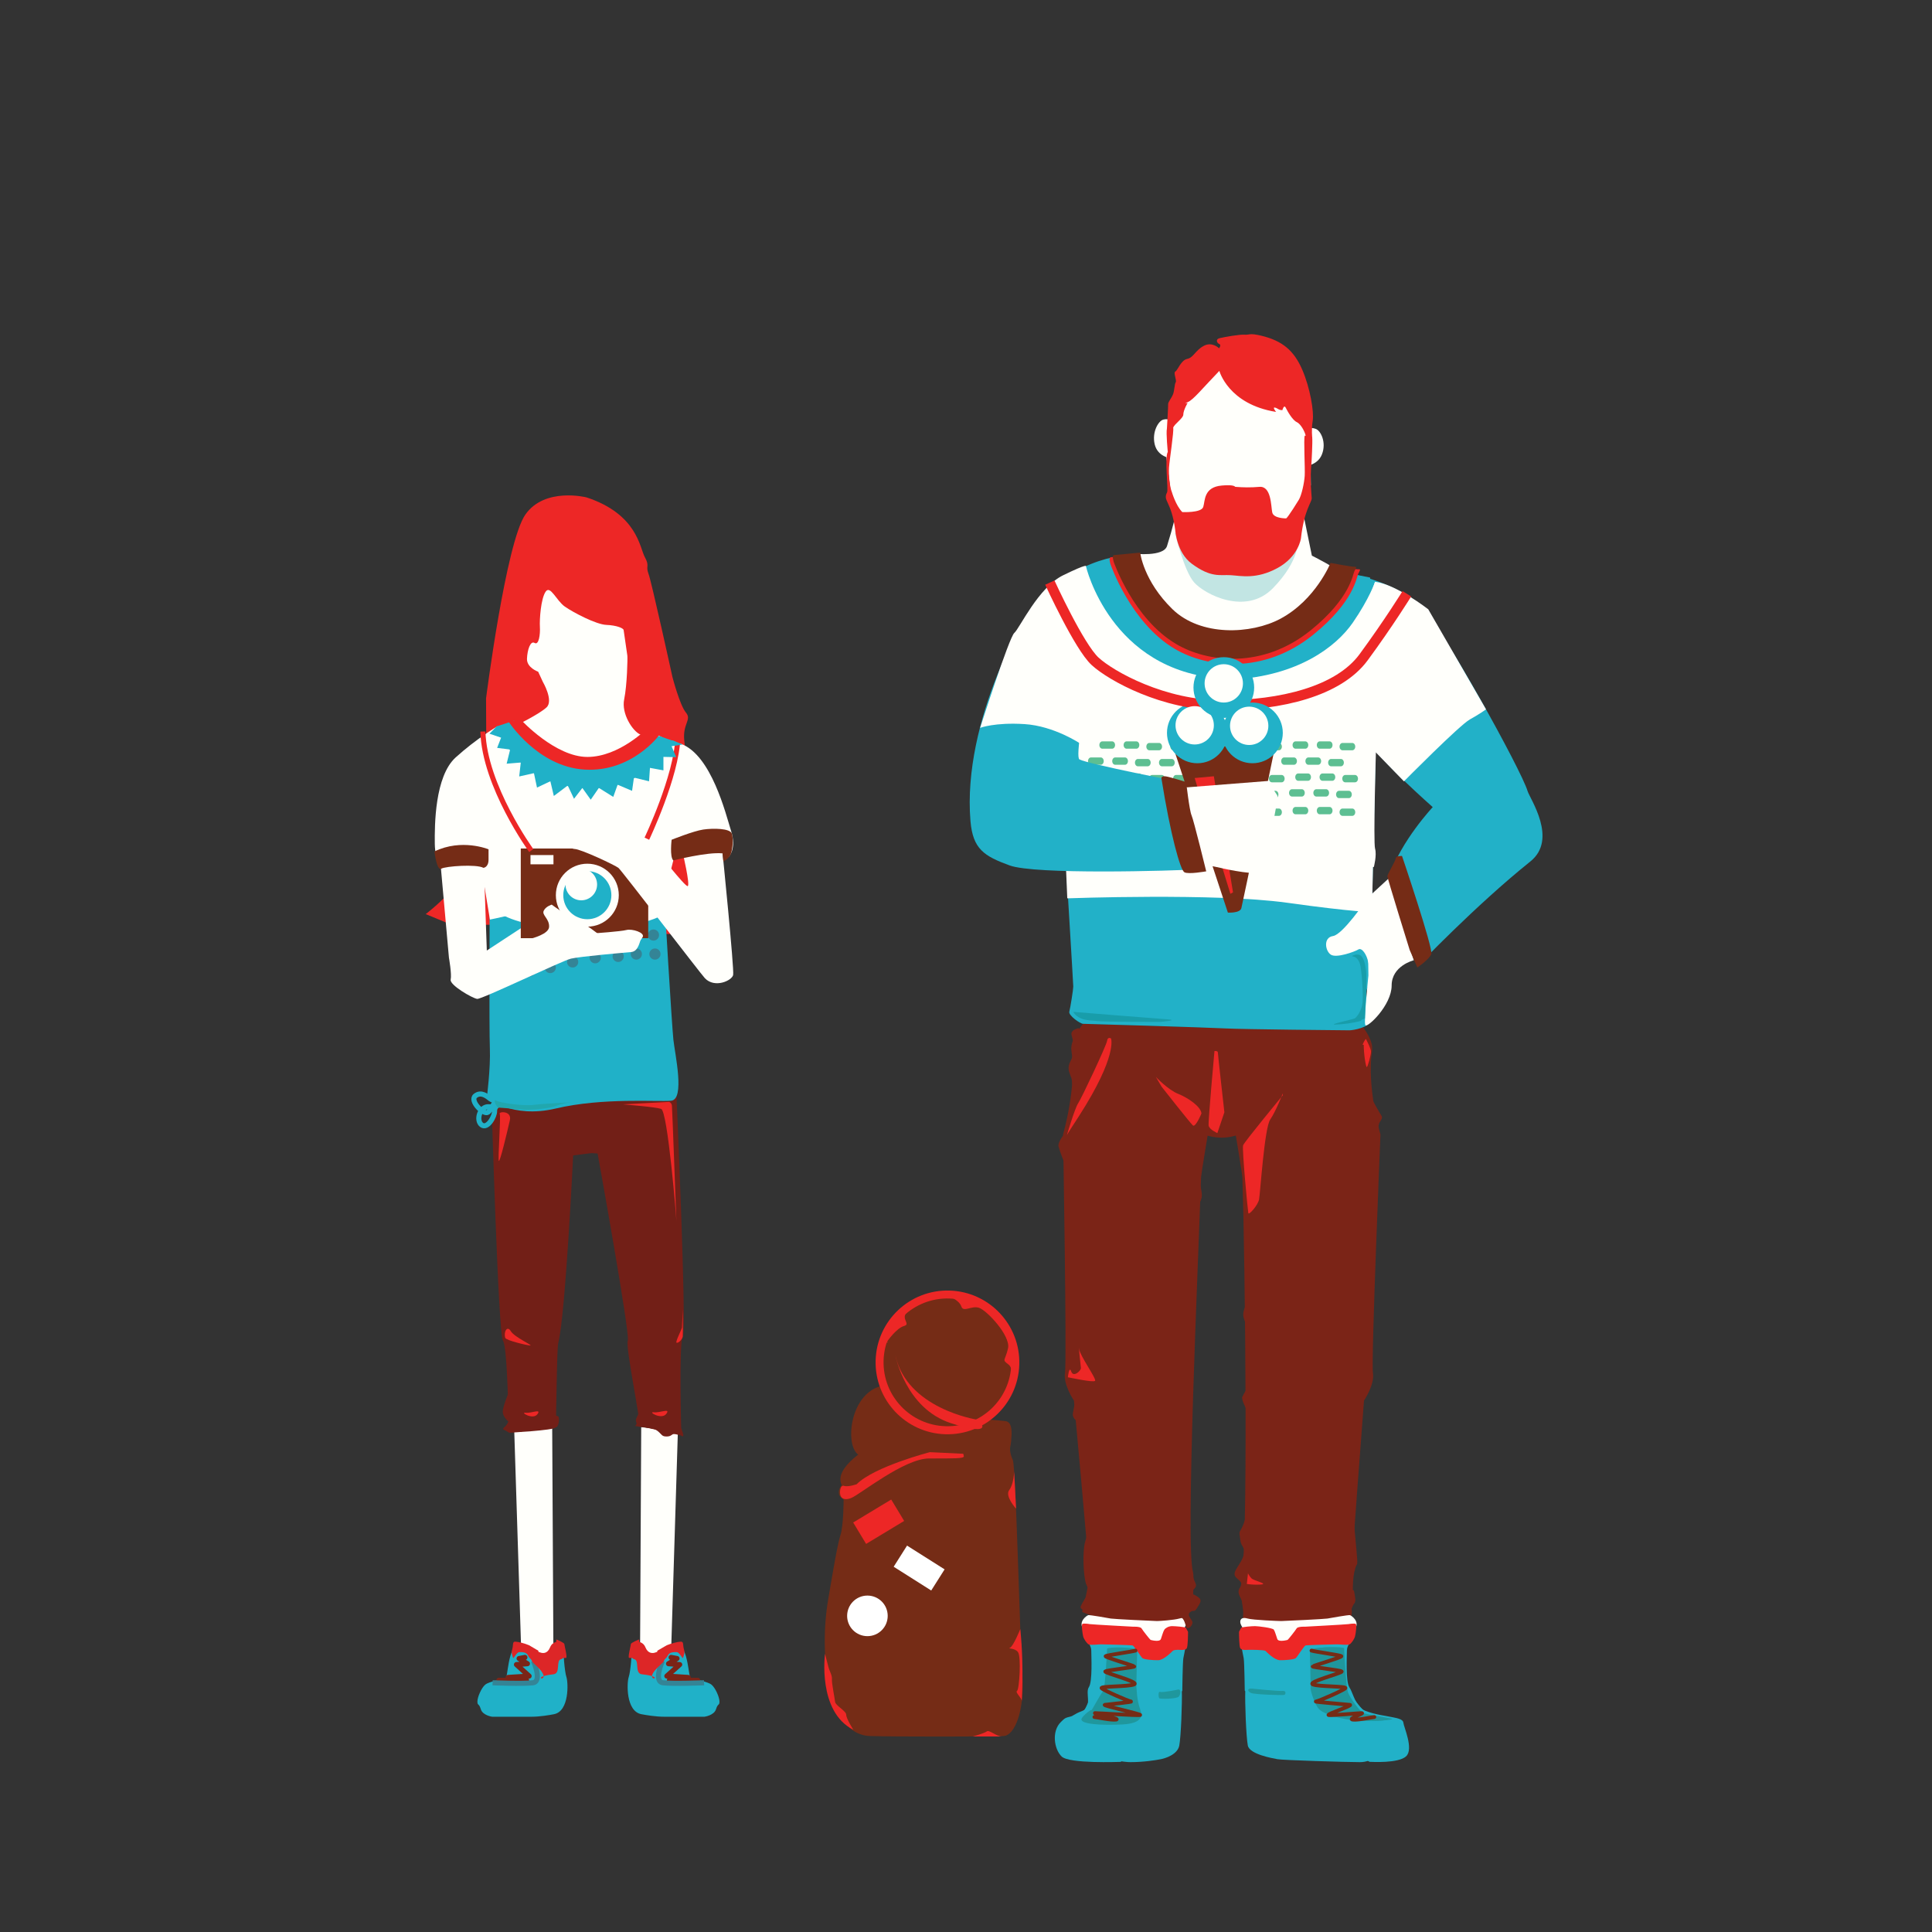<?xml version="1.0" encoding="utf-8"?>
<!-- Generator: Adobe Illustrator 19.2.0, SVG Export Plug-In . SVG Version: 6.00 Build 0)  -->
<svg version="1.1" id="Layer_1" xmlns="http://www.w3.org/2000/svg" xmlns:xlink="http://www.w3.org/1999/xlink" x="0px" y="0px"
	 width="380px" height="380px" viewBox="0 0 380 380" style="enable-background:new 0 0 380 380;" xml:space="preserve">
<rect x="0" y="0" width="380" height="380" fill="#333333" stroke="none"/>
<style type="text/css">
	.st0{fill:#23B2C9;}
	.st1{fill:none;stroke:#7B331A;stroke-width:3;stroke-miterlimit:10;}
	.st2{fill:#721F17;}
	.st3{fill:#FFFFFF;}
	.st4{fill:none;stroke:#EE2C24;stroke-width:0.75;stroke-miterlimit:10;stroke-dasharray:1.992,1.992;}
	.st5{fill:#ED2826;}
	.st6{fill:#FEFEFB;}
	.st7{fill:#C3E5E3;}
	.st8{fill:#D12227;}
	.st9{opacity:0.5;fill:#7B2417;enable-background:new    ;}
	.st10{fill:#F9F9FA;}
	.st11{fill:#E9E9E9;}
	.st12{fill:#DEDDDD;}
	.st13{fill:#752C16;}
	.st14{fill:#7ACED7;}
	.st15{fill:#348597;}
	.st16{fill:#20989E;}
	.st17{fill:#5EC093;}
	.st18{fill:none;stroke:#DE3B27;stroke-width:2;stroke-miterlimit:10;}
	.st19{fill:#7B2417;}
	.st20{fill:#ED2426;}
	.st21{fill:none;stroke:#ED1C24;stroke-miterlimit:10;}
	.st22{fill:none;stroke:#ED1C24;stroke-miterlimit:10;stroke-dasharray:1.945,1.945;}
	.st23{fill:none;stroke:#ED1C24;stroke-miterlimit:10;stroke-dasharray:1.166,1.166;}
	.st24{fill:#198E8E;}
	.st25{fill:none;stroke:#20989E;stroke-miterlimit:10;}
	.st26{fill:none;stroke:#7B2417;stroke-miterlimit:10;}
	.st27{fill:none;}
	.st28{fill:none;stroke:#7B2417;stroke-linejoin:round;stroke-miterlimit:10;}
	.st29{opacity:0.4;fill:#F7F7F7;enable-background:new    ;}
	.st30{fill:#FFFFFB;}
	.st31{fill:#E2E2E1;}
	.st32{fill:#20B1C8;}
	.st33{fill:#ED2726;}
	.st34{fill:#C2E5E3;}
	.st35{fill:#5DBF92;}
	.st36{fill:#DE3B27;}
	.st37{fill:#348496;}
	.st38{fill:none;stroke:#ED2726;stroke-miterlimit:10;}
	.st39{fill:none;stroke:#ED2726;stroke-miterlimit:10;stroke-dasharray:2.028,2.028;}
	.st40{fill:#DD2627;}
	.st41{fill:#7ABC89;}
	.st42{fill:#8AC987;}
	.st43{fill:none;stroke:#752C16;stroke-miterlimit:10;}
	.st44{opacity:0.5;fill:#348496;}
	.st45{fill:none;stroke:#7B2417;stroke-linecap:round;stroke-linejoin:round;stroke-miterlimit:10;}
	.st46{fill:none;stroke:#348496;stroke-linejoin:round;stroke-miterlimit:10;}
	.st47{fill:none;stroke:#20B1C8;stroke-miterlimit:10;}
	.st48{fill:#21A7AE;}
	.st49{fill:#22B1C8;}
	.st50{fill:none;stroke:#ED2726;stroke-width:2;stroke-miterlimit:10;}
	.st51{fill:#189DAA;}
	.st52{fill:#1F979D;}
	.st53{fill:none;stroke:#752C16;stroke-width:0.75;stroke-linecap:round;stroke-linejoin:round;stroke-miterlimit:10;}
</style>
<path class="st33" d="M136.95,180.8c0,0-8.28,1.73-9.72,1.18c-1.44-0.55-38.2,0-38.2,0l-5.3-2.19c0,0,9.36-6.95,10.26-14.26
	c0.9-7.31,29.24-9.94,29.24-9.94"/>
<path class="st2" d="M99.99,274.04c0,0-1.1,2.61-1.1,3.63c0,1.03,1.1,1.92,1.1,1.92s-0.21,0.55-0.55,0.89s-0.79,0.62-0.15,0.82
	c0.63,0.21,0.29,0.52,1.73,0.43c1.44-0.09,7.56-0.99,8.24-0.98c0.68,0.01,0.84-1.94,0.54-2.16c-0.3-0.23-2.06-0.23-1.3-1.8
	c0.75-1.58,0.48-2.47-0.07-2.74s-1.78-0.75-1.78-0.75"/>
<path class="st33" d="M115.36,97.83c0,0-8.19-2.08-12.02,3.37c-3.83,5.45-7.74,36.17-7.74,36.17s0.02,37.05,1.55,40.89
	c0.99,2.48,12.01,4.96,12.38,4.89c0.36-0.08,28.99,0.77,28.99,0.77s-3.56-34.86-3.93-38.23c-0.37-3.36,1.53-4.09,0.32-5.54
	c-1.21-1.45-2.65-6.99-2.65-6.99s-4.11-18.75-4.71-20.31c-0.6-1.56,0.29-1.44-0.73-3.29C125.81,107.69,125.35,101.13,115.36,97.83z"
	/>
<polyline class="st30" points="101.15,281.56 102.58,326.77 108.86,327.19 108.61,280.7 "/>
<polyline class="st30" points="133.33,281.56 131.94,326.77 125.88,327.19 126.12,280.7 "/>
<path class="st2" d="M96.65,215.69c0,0,3.35,1.22,7.55,1.06c4.2-0.17,11.35-0.3,11.35-0.3l1.4,10.26l-4.22,0.55
	c0,0-1.51,31.35-2.92,36.86c-0.34,1.33-0.36,16.07-0.55,16.64c-0.19,0.57-9.2,1.04-9.2,1.04s-0.19-16.92-1.13-18.08
	C97.99,262.55,96.65,215.69,96.65,215.69z"/>
<path class="st2" d="M133.04,215.19c0,0-3.62,0.97-7.83,0.97c-4.21,0-11.36,0.16-11.36,0.16l-0.58,10.3l4.27,0.26
	c0,0,6.44,35.55,5.94,36.8c-0.5,1.25,2.65,16.13,2.23,16.58c-0.41,0.44,8.3,1.81,8.3,1.81s-0.52-18.03,0.29-19.22
	C135.11,261.65,133.04,215.19,133.04,215.19z"/>
<path class="st32" d="M109.52,322.69c0,0,0.15,0.07,0.35,0.2c0.38,0.25,0.92,0.71,0.92,1.28c0,0.87,0.25,4.58,0.62,5.69
	c0.37,1.11,0.58,6.71-2.44,7.3c-0.85,0.17-2.78,0.5-4.39,0.5c-1.61,0-7.78,0-7.78,0s-1.86-0.25-2.23-1.48
	c-0.37-1.24-0.67-0.65-0.67-1.51c0-0.87,0.79-2.7,1.54-3.32c0.74-0.62,3.47-1.11,3.96-1.11c0.5,0,0.45-6.36,2.57-6.73
	c2.12-0.37,3.49,1.16,3.49,1.16s1.11,3.84,1.98,3.84c0.87,0,1.86-0.62,1.86-0.62"/>
<path class="st40" d="M109.43,322.45c0,0,1.57,0.66,1.57,0.91c0,0.25,0.66,2.72,0.33,2.72c-0.33,0-1.9,0.25-1.98-0.58
	C109.26,324.67,109.43,322.45,109.43,322.45z"/>
<path class="st40" d="M105.88,324.67c0.02,0.09,0.04,0.18,0.05,0.29c0.12,0.8,0.15,2.02-0.22,2.02c-0.41,0-1.49-0.58-1.82-1.32
	c-0.33-0.74-1.16-0.71-1.74-0.71c-0.58,0-1.16,1.47-1.24,1.11c-0.08-0.36-0.41-0.86-0.16-1.68c0.25-0.83-0.01-1.49,0.58-1.49
	c0.59,0.01,1.99,0.38,2.73,0.71"/>
<polyline class="st45" points="103.24,325.99 102.1,326.21 103.74,327.23 101.58,327.4 104.07,329.66 99.94,329.93 103.57,330.49 
	98.12,330.49 "/>
<path class="st46" d="M104.92,326.69c0,0,1.79,4.05-0.11,4.29c-1.9,0.25-7.92,0-7.92,0"/>
<path class="st40" d="M109.87,322.9c0,0-1.18-0.12-1.68,1.12c-0.5,1.24-1.4,1.24-2.06,0.95c-0.66-0.29-1.65,0.79-1.65,0.79
	s-0.17,0.83,0.5,1.4c5.01,4.38-1.96,2.79,3.88,2.15c1.49-0.16,0.4-2.81,1.52-2.97C111.49,326.16,109.87,322.9,109.87,322.9z"/>
<path class="st32" d="M125.59,322.69c0,0-0.15,0.07-0.36,0.2c-0.38,0.25-0.94,0.71-0.94,1.28c0,0.87-0.25,4.58-0.63,5.69
	c-0.38,1.11-0.59,6.71,2.49,7.3c0.87,0.17,2.83,0.5,4.48,0.5c1.64,0,7.93,0,7.93,0s1.89-0.25,2.27-1.48
	c0.38-1.24,0.68-0.65,0.68-1.51c0-0.87-0.81-2.7-1.57-3.32c-0.76-0.62-3.53-1.11-4.04-1.11c-0.5,0-0.46-6.36-2.63-6.73
	c-2.17-0.37-3.56,1.16-3.56,1.16s-1.14,3.84-2.02,3.84c-0.88,0-1.89-0.62-1.89-0.62"/>
<path class="st40" d="M125.69,322.45c0,0-1.6,0.66-1.6,0.91c0,0.25-0.67,2.72-0.34,2.72c0.34,0,1.94,0.25,2.02-0.58
	C125.85,324.67,125.69,322.45,125.69,322.45z"/>
<path class="st40" d="M129.3,324.67c-0.02,0.09-0.04,0.18-0.05,0.29c-0.13,0.8-0.15,2.02,0.22,2.02c0.42,0,1.52-0.58,1.85-1.32
	c0.34-0.74,1.18-0.71,1.77-0.71c0.59,0,1.18,1.47,1.26,1.11c0.08-0.36,0.42-0.86,0.17-1.68c-0.25-0.83,0.01-1.49-0.59-1.49
	c-0.6,0.01-2.03,0.38-2.78,0.71"/>
<polyline class="st45" points="132,325.99 133.16,326.21 131.49,327.23 133.69,327.4 131.16,329.66 135.36,329.93 131.66,330.49 
	137.22,330.49 "/>
<path class="st46" d="M130.29,326.69c0,0-1.82,4.05,0.11,4.29c1.94,0.25,8.08,0,8.08,0"/>
<path class="st40" d="M125.24,322.9c0,0,1.21-0.12,1.71,1.12c0.51,1.24,1.43,1.24,2.1,0.95c0.67-0.29,1.68,0.79,1.68,0.79
	s0.17,0.83-0.51,1.4c-5.11,4.38,2,2.79-3.96,2.15c-1.52-0.16-0.41-2.81-1.55-2.97C123.58,326.16,125.24,322.9,125.24,322.9z"/>
<path class="st33" d="M115.83,109.78c0,0-8.19-2.08-12.02,3.37c-3.83,5.45-7.74,36.17-7.74,36.17s0.02,37.05,1.55,40.89
	c0.99,2.48,12.01,4.96,12.38,4.89c0.36-0.08,20.27-15.04,20.27-15.04s5.16-19.06,4.79-22.43c-0.37-3.36,1.53-4.09,0.32-5.54
	c-1.21-1.45-2.65-6.99-2.65-6.99s-4.11-18.75-4.71-20.31c-0.6-1.56,0.29-1.44-0.73-3.29C126.28,119.64,125.82,113.08,115.83,109.78z
	"/>
<path class="st32" d="M96.31,177.82c0,0-0.12,24.51,0.04,28.38c0.16,3.86-0.6,9.74-0.6,9.74s4.97,4.13,13.57,2.09
	c9.25-2.19,19.91-1.28,22.68-1.53c2.77-0.26,0.75-9.18,0.45-11.98c-0.3-2.8-1.77-26.99-1.77-28.31
	C130.69,174.89,98.24,176.32,96.31,177.82z"/>
<path class="st33" d="M103.37,277.87c-1.17-0.15,1.46,1.46,2.33,0.29S104.53,278.01,103.37,277.87z"/>
<path class="st33" d="M128.58,277.78c-1.23-0.15,1.54,1.54,2.47,0.31C131.97,276.86,129.81,277.94,128.58,277.78z"/>
<path class="st47" d="M98.29,217.21c0,0-1.05,0.27-1.01,1.3c0.05,1.03-1.39,3.63-2.56,2.74c-1.17-0.89-0.34-3.7,1.44-3.57
	c1.78,0.14,2.19-0.89,1.71-1.23c-0.48-0.34-1.1,1.78-1.92,2.33c-0.82,0.55-3.63-2.26-2.47-3.22c1.17-0.96,2.4,0.14,3.02,0.62
	c0.62,0.48,1.23-0.21,1.23-0.21"/>
<path class="st48" d="M98,217.85c0,0,2.64,0.18,4.43,0.37c1.79,0.18,5.81-0.18,7.28-0.82c1.46-0.64,4.02-0.64,4.02-0.64
	s-6.68,0.27-8.69,0.55s-6.69-0.38-7.41-0.83C96.9,216.03,97.54,217.67,98,217.85z"/>
<circle class="st37" cx="99.1" cy="192.22" r="1.1"/>
<circle class="st37" cx="104.21" cy="190.94" r="1.1"/>
<circle class="st37" cx="108.23" cy="190.3" r="1.1"/>
<circle class="st37" cx="112.63" cy="189.2" r="1.1"/>
<circle class="st37" cx="117.07" cy="188.38" r="1.1"/>
<circle class="st37" cx="121.59" cy="188.11" r="1.1"/>
<circle class="st37" cx="125.16" cy="187.65" r="1.1"/>
<circle class="st37" cx="128.82" cy="187.65" r="1.1"/>
<circle class="st37" cx="128.53" cy="183.91" r="1.1"/>
<circle class="st37" cx="128.33" cy="178.96" r="1.1"/>
<path class="st13" d="M171.58,284.27c0,0-7.79,4.24-6.03,7.8c0,0-1.51,1.78,0.38,2.88c0,0,0,5.07-0.63,7
	c-0.63,1.92-1.75,8.82-2.4,12.61c-1.83,10.59-0.28,26.59,8.17,26.89c4.19,0.15,24.24,0.14,26.37,0c2.13-0.14,4.14-4.95,3.64-12.14
	c-0.5-7.2-1.26-40.8-1.88-42.17c-0.63-1.37-0.63-2.33-0.38-3.29c0.25-0.96-0.5-2.19-1.13-2.33
	C197.06,281.38,171.58,284.27,171.58,284.27z"/>
<path class="st49" d="M263.57,330.05c0.83,1.73,4.16,6.16,5,6.73c0.83,0.58,2.83,5,2.83,6.54c0,1.54-1.33,3.27-3.91,3.27
	c-2.58,0-15.24-0.38-16.23-0.58c-1-0.19-5.5-0.96-5.83-2.69c-0.33-1.73-0.59-8.41-0.5-10.97c0.09-2.56,8.82-2.5,18.15-2.31"/>
<path class="st19" d="M213.04,201.37c0,0-2.66,3.01-2.3,5.33c1.1,7.04-1.65,16.44-1.65,16.44s0.76,44.52,0.38,46.86
	c-0.38,2.35,1.76,5.48,1.76,5.48s2.98,32.17,2.98,34.26c0,2.09-1.37,7.31-1.37,7.31s3.02,1.26,4.66,1.52
	c1.65,0.26,13.32,1.87,14.41,1.09c1.1-0.78,2.74-4.44,2.74-5.22s0.23-4.42,0-5.22c-1.52-5.22,1.05-61.29,1.59-77.73
	c0.03-0.94,4.81-29.25,4.81-29.25L213.04,201.37z"/>
<path class="st19" d="M267.57,201.37c0,0,2.66,3.01,2.3,5.33c-1.1,7.04,1.65,16.44,1.65,16.44s-1.85,44.52-1.48,46.86
	c0.38,2.35-1.76,5.48-1.76,5.48s-2.66,34.8-2.66,36.89c0,2.09,0.27,4.66,0.27,4.66s-0.15,3.04-1.79,3.3
	c-1.65,0.26-17.77,2.74-18.87,1.96c-1.1-0.78-0.7-4.37-0.7-5.15s-0.69-4.5-0.46-5.29c1.52-5.22,0.83-63.92,0.29-80.36
	c-0.03-0.94-4.81-29.25-4.81-29.25L267.57,201.37z"/>
<path class="st19" d="M236.8,223.16c2.47,0.82,5.49,1.1,9.06-1.1c3.57-2.19,4.11-16.46,3.29-16.46s-11.25-0.82-11.25-0.82"/>
<path class="st49" d="M209.54,167.9c0,0,1.56,25.6,1.56,26.15s-0.58,4.21-0.78,4.94c-0.19,0.73,2.14,2.38,2.72,2.38
	c0.58,0,24.72,0.73,28.02,0.91c3.31,0.18,23.55,0.37,24.33,0.37c0.78,0,3.89-0.55,4.09-1.83c0.19-1.28-0.78-4.02-0.78-5.3
	c0-1.28,0.8-2.19,0.8-2.19l1.14-48.28c0,0,0-11.52,0.2-12.98c0.19-1.46-1.36-18.47-1.36-18.47s-5.25-1.1-6.23-1.1
	c-0.97,0-8.17,12.25-22.57,9.88c-14.4-2.38-17.44-13.35-17.44-13.35c1.22,0.53-7.03-1.47-17.82,7.53
	c-10.05,8.38,8.6,37.64,8.6,37.64s18.88,12.62,19.85,12.8c0.97,0.18,11.29-3.11,11.29-3.11"/>
<path class="st30" d="M236.98,163.52h-27.61l0.55,13.17c0,0,29.27-1.07,43.08,0.85c13.81,1.92,16.84,1.83,16.84,1.83l0.28-12.13
	l-33.5-4.39"/>
<path class="st30" d="M101.57,142.66c0,0,4.5-2.19,5.93-3.53c1.43-1.33-0.73-5.02-0.73-5.02l-0.92-1.99c0,0-2.27-0.79-2.2-2.56
	c0.07-1.76,0.68-3.6,1.5-3.1c0.83,0.51,1.13-1.67,1.04-3.15c-0.09-1.49,0.19-5.53,1.12-6.92c0.92-1.39,2.13,1.77,3.8,2.93
	c1.67,1.16,6.14,3.51,8.15,3.59c2.01,0.08,3.35,0.64,3.4,1.01c0.05,0.37,0.66,4.53,0.73,5.02c0.07,0.49-0.04,5.76-0.62,8.6
	c-0.59,2.84,1.66,6.25,3.14,6.92c1.47,0.67,2.62,0.78,2.62,0.78s-7.18,5.66-7.78,5.81c-0.61,0.14-16.83-4.75-17.18-5.45
	C103.21,144.89,101.57,142.66,101.57,142.66z"/>
<path class="st30" d="M223.08,108.9c0,0,5.78,0.67,6.46-1.51c2.49-7.96,1.6-7.61,1.6-7.61l25.15,1.03l1.74,8.48
	c0,0,5.33,2.65,6.07,3.75c0.73,1.1-6.07,8.9-8.63,9.82s-14.45,5.85-18.11,3.66c-3.66-2.19-10.3-4.57-11.46-8.41
	s-2.82-9.01-2.82-9.01"/>
<path class="st49" d="M264.7,112.67c0,0,9.41,1.4,14.9,6.7c4.01,3.87,19.6,32.01,20.85,36.21c0.45,1.51,6.02,9.48,0.55,13.86
	c-10.81,8.67-22.13,20.55-22.13,20.55s-6.17-15.83-5.56-17.71c2.2-6.83,8.49-13.53,8.49-13.53s-10.56-9.32-12.12-12.43
	c-1.56-3.11-4.48-11.89-4.48-11.89L264.7,112.67z"/>
<path class="st30" d="M273.16,172.75l-4.24,3.9l0.23,15.22c0,0-0.96,9.18-0.6,9.77c0.37,0.59,5.17-3.9,5.17-7.8
	c0-3.9,4.36-4.97,4.36-4.97L273.16,172.75z"/>
<path class="st30" d="M268.68,177.09c0,0-4.57,6.73-6.5,7.02c-1.94,0.29-1.54,2.93-0.42,3.66c1.11,0.73,4.71-0.59,5.41-1.02
	c0.69-0.44,1.67,1.03,1.94,2.49c0.27,1.46,2.77,2.92,2.9,2.19c0.14-0.73,1.26-12.44,1.26-12.44L268.68,177.09z"/>
<path class="st30" d="M270.22,170.53c0,0-27.56-1.26-30.67-1.08c-3.11,0.18-29.63,1.31-29.63,1.31l2.56-43.34
	c0,0,17.56,6.95,30.18,6.22c12.62-0.73,20.12-6.4,23.41-11.16s4.39-8.05,4.39-8.05l9.58,5.4c0,0-8.48,14.17-10.68,16.18
	c-2.19,2.01,0.91,9.51,0.91,9.51l0.37,1.83c0,0-0.55,18.29-0.18,19.57S270.22,170.53,270.22,170.53z"/>
<path class="st30" d="M270.62,148l5.52,5.68c0,0,10.96-11.08,12.97-12.18c2-1.1,3.17-1.98,3.17-1.98l-11.36-19.68
	c0,0-6.3-4.91-10.46-5.41l-6.37,18.74l4.81,14.23l1.5,0.6"/>
<g>
	<path class="st35" d="M216.81,147.26h1.93c0.32,0,0.58-0.32,0.58-0.72c0-0.4-0.26-0.72-0.58-0.72h-1.93
		c-0.32,0-0.58,0.32-0.58,0.72C216.23,146.94,216.49,147.26,216.81,147.26z"/>
	<path class="st35" d="M221.58,147.26h1.93c0.32,0,0.58-0.32,0.58-0.72c0-0.4-0.26-0.72-0.58-0.72h-1.93
		c-0.32,0-0.58,0.32-0.58,0.72C221,146.94,221.26,147.26,221.58,147.26z"/>
	<path class="st35" d="M226.05,147.57h1.93c0.32,0,0.58-0.32,0.58-0.72c0-0.4-0.26-0.72-0.58-0.72h-1.93
		c-0.32,0-0.58,0.32-0.58,0.72C225.47,147.24,225.73,147.57,226.05,147.57z"/>
	<path class="st35" d="M230.78,147.57h1.93c0.32,0,0.58-0.32,0.58-0.72c0-0.4-0.26-0.72-0.58-0.72h-1.93
		c-0.32,0-0.58,0.32-0.58,0.72C230.2,147.24,230.46,147.57,230.78,147.57z"/>
	<path class="st35" d="M235.65,147.26h1.93c0.32,0,0.58-0.32,0.58-0.72c0-0.4-0.26-0.72-0.58-0.72h-1.93
		c-0.32,0-0.58,0.32-0.58,0.72C235.07,146.94,235.33,147.26,235.65,147.26z"/>
	<path class="st35" d="M240.42,147.26h1.93c0.32,0,0.58-0.32,0.58-0.72c0-0.4-0.26-0.72-0.58-0.72h-1.93
		c-0.32,0-0.58,0.32-0.58,0.72C239.84,146.94,240.1,147.26,240.42,147.26z"/>
	<path class="st35" d="M244.89,147.57h1.93c0.32,0,0.58-0.32,0.58-0.72c0-0.4-0.26-0.72-0.58-0.72h-1.93
		c-0.32,0-0.58,0.32-0.58,0.72C244.31,147.24,244.57,147.57,244.89,147.57z"/>
	<path class="st35" d="M249.62,147.57h1.93c0.32,0,0.58-0.32,0.58-0.72c0-0.4-0.26-0.72-0.58-0.72h-1.93
		c-0.32,0-0.58,0.32-0.58,0.72C249.04,147.24,249.3,147.57,249.62,147.57z"/>
	<path class="st35" d="M254.81,147.26h1.93c0.32,0,0.58-0.32,0.58-0.72c0-0.4-0.26-0.72-0.58-0.72h-1.93
		c-0.32,0-0.58,0.32-0.58,0.72C254.23,146.94,254.49,147.26,254.81,147.26z"/>
	<path class="st35" d="M259.58,147.26h1.93c0.32,0,0.58-0.32,0.58-0.72c0-0.4-0.26-0.72-0.58-0.72h-1.93
		c-0.32,0-0.58,0.32-0.58,0.72C259,146.94,259.26,147.26,259.58,147.26z"/>
	<path class="st35" d="M264.05,147.57h1.93c0.32,0,0.58-0.32,0.58-0.72c0-0.4-0.26-0.72-0.58-0.72h-1.93
		c-0.32,0-0.58,0.32-0.58,0.72C263.47,147.24,263.73,147.57,264.05,147.57z"/>
	<path class="st35" d="M217.09,149.7c0-0.4-0.26-0.72-0.58-0.72h-1.93c-0.32,0-0.58,0.32-0.58,0.72c0,0.4,0.26,0.72,0.58,0.72h1.93
		C216.83,150.42,217.09,150.1,217.09,149.7z"/>
	<path class="st35" d="M218.76,149.7c0,0.4,0.26,0.72,0.58,0.72h1.93c0.32,0,0.58-0.32,0.58-0.72c0-0.4-0.26-0.72-0.58-0.72h-1.93
		C219.02,148.98,218.76,149.3,218.76,149.7z"/>
	<path class="st35" d="M223.81,149.28c-0.32,0-0.58,0.32-0.58,0.72c0,0.4,0.26,0.72,0.58,0.72h1.93c0.32,0,0.58-0.32,0.58-0.72
		c0-0.4-0.26-0.72-0.58-0.72H223.81z"/>
	<path class="st35" d="M228.54,149.28c-0.32,0-0.58,0.32-0.58,0.72c0,0.4,0.26,0.72,0.58,0.72h1.93c0.32,0,0.58-0.32,0.58-0.72
		c0-0.4-0.26-0.72-0.58-0.72H228.54z"/>
	<path class="st35" d="M235.93,149.7c0-0.4-0.26-0.72-0.58-0.72h-1.93c-0.32,0-0.58,0.32-0.58,0.72c0,0.4,0.26,0.72,0.58,0.72h1.93
		C235.67,150.42,235.93,150.1,235.93,149.7z"/>
	<path class="st35" d="M237.61,149.7c0,0.4,0.26,0.72,0.58,0.72h1.93c0.32,0,0.58-0.32,0.58-0.72c0-0.4-0.26-0.72-0.58-0.72h-1.93
		C237.87,148.98,237.61,149.3,237.61,149.7z"/>
	<path class="st35" d="M242.66,149.28c-0.32,0-0.58,0.32-0.58,0.72c0,0.4,0.26,0.72,0.58,0.72h1.93c0.32,0,0.58-0.32,0.58-0.72
		c0-0.4-0.26-0.72-0.58-0.72H242.66z"/>
	<path class="st35" d="M247.39,149.28c-0.32,0-0.58,0.32-0.58,0.72c0,0.4,0.26,0.72,0.58,0.72h1.93c0.32,0,0.58-0.32,0.58-0.72
		c0-0.4-0.26-0.72-0.58-0.72H247.39z"/>
	<path class="st35" d="M255.09,149.7c0-0.4-0.26-0.72-0.58-0.72h-1.93c-0.32,0-0.58,0.32-0.58,0.72c0,0.4,0.26,0.72,0.58,0.72h1.93
		C254.83,150.42,255.09,150.1,255.09,149.7z"/>
	<path class="st35" d="M256.76,149.7c0,0.4,0.26,0.72,0.58,0.72h1.93c0.32,0,0.58-0.32,0.58-0.72c0-0.4-0.26-0.72-0.58-0.72h-1.93
		C257.02,148.98,256.76,149.3,256.76,149.7z"/>
	<path class="st35" d="M261.81,149.28c-0.32,0-0.58,0.32-0.58,0.72c0,0.4,0.26,0.72,0.58,0.72h1.93c0.32,0,0.58-0.32,0.58-0.72
		c0-0.4-0.26-0.72-0.58-0.72H261.81z"/>
	<path class="st35" d="M219.27,152.13h-1.93c-0.32,0-0.58,0.32-0.58,0.72c0,0.4,0.26,0.72,0.58,0.72h1.93
		c0.32,0,0.58-0.32,0.58-0.72C219.85,152.45,219.59,152.13,219.27,152.13z"/>
	<path class="st35" d="M224.05,152.13h-1.93c-0.32,0-0.58,0.32-0.58,0.72c0,0.4,0.26,0.72,0.58,0.72h1.93
		c0.32,0,0.58-0.32,0.58-0.72C224.63,152.45,224.37,152.13,224.05,152.13z"/>
	<path class="st35" d="M228.52,152.43h-1.93c-0.32,0-0.58,0.32-0.58,0.72c0,0.4,0.26,0.72,0.58,0.72h1.93
		c0.32,0,0.58-0.32,0.58-0.72C229.1,152.76,228.84,152.43,228.52,152.43z"/>
	<path class="st35" d="M233.24,152.43h-1.93c-0.32,0-0.58,0.32-0.58,0.72c0,0.4,0.26,0.72,0.58,0.72h1.93
		c0.32,0,0.58-0.32,0.58-0.72C233.82,152.76,233.57,152.43,233.24,152.43z"/>
	<path class="st35" d="M238.12,152.13h-1.93c-0.32,0-0.58,0.32-0.58,0.72c0,0.4,0.26,0.72,0.58,0.72h1.93
		c0.32,0,0.58-0.32,0.58-0.72C238.7,152.45,238.44,152.13,238.12,152.13z"/>
	<path class="st35" d="M242.89,152.13h-1.93c-0.32,0-0.58,0.32-0.58,0.72c0,0.4,0.26,0.72,0.58,0.72h1.93
		c0.32,0,0.58-0.32,0.58-0.72C243.47,152.45,243.21,152.13,242.89,152.13z"/>
	<path class="st35" d="M247.36,152.43h-1.93c-0.32,0-0.58,0.32-0.58,0.72c0,0.4,0.26,0.72,0.58,0.72h1.93
		c0.32,0,0.58-0.32,0.58-0.72C247.94,152.76,247.68,152.43,247.36,152.43z"/>
	<path class="st35" d="M252.09,152.43h-1.93c-0.32,0-0.58,0.32-0.58,0.72c0,0.4,0.26,0.72,0.58,0.72h1.93
		c0.32,0,0.58-0.32,0.58-0.72C252.67,152.76,252.41,152.43,252.09,152.43z"/>
	<path class="st35" d="M257.27,152.13h-1.93c-0.32,0-0.58,0.32-0.58,0.72c0,0.4,0.26,0.72,0.58,0.72h1.93
		c0.32,0,0.58-0.32,0.58-0.72C257.85,152.45,257.6,152.13,257.27,152.13z"/>
	<path class="st35" d="M262.05,152.13h-1.93c-0.32,0-0.58,0.32-0.58,0.72c0,0.4,0.26,0.72,0.58,0.72h1.93
		c0.32,0,0.58-0.32,0.58-0.72C262.63,152.45,262.37,152.13,262.05,152.13z"/>
	<path class="st35" d="M266.52,152.43h-1.93c-0.32,0-0.58,0.32-0.58,0.72c0,0.4,0.26,0.72,0.58,0.72h1.93
		c0.32,0,0.58-0.32,0.58-0.72C267.1,152.76,266.84,152.43,266.52,152.43z"/>
	<path class="st35" d="M218.05,155.23h-1.94c-0.32,0-0.58,0.32-0.58,0.72c0,0.4,0.26,0.72,0.58,0.72h1.94
		c0.32,0,0.58-0.32,0.58-0.72C218.63,155.55,218.37,155.23,218.05,155.23z"/>
	<path class="st35" d="M222.82,155.23h-1.93c-0.32,0-0.58,0.32-0.58,0.72c0,0.4,0.26,0.72,0.58,0.72h1.93
		c0.32,0,0.58-0.32,0.58-0.72C223.4,155.55,223.14,155.23,222.82,155.23z"/>
	<path class="st35" d="M227.3,155.54h-1.94c-0.32,0-0.58,0.32-0.58,0.72c0,0.4,0.26,0.72,0.58,0.72h1.94c0.32,0,0.58-0.32,0.58-0.72
		C227.88,155.86,227.62,155.54,227.3,155.54z"/>
	<path class="st35" d="M232.02,155.54h-1.93c-0.32,0-0.58,0.32-0.58,0.72c0,0.4,0.26,0.72,0.58,0.72h1.93
		c0.32,0,0.58-0.32,0.58-0.72C232.6,155.86,232.34,155.54,232.02,155.54z"/>
	<path class="st35" d="M236.9,155.23h-1.93c-0.32,0-0.58,0.32-0.58,0.72c0,0.4,0.26,0.72,0.58,0.72h1.93c0.32,0,0.58-0.32,0.58-0.72
		C237.48,155.55,237.22,155.23,236.9,155.23z"/>
	<path class="st35" d="M241.67,155.23h-1.93c-0.32,0-0.58,0.32-0.58,0.72c0,0.4,0.26,0.72,0.58,0.72h1.93
		c0.32,0,0.58-0.32,0.58-0.72C242.25,155.55,241.99,155.23,241.67,155.23z"/>
	<path class="st35" d="M246.14,155.54h-1.94c-0.32,0-0.58,0.32-0.58,0.72c0,0.4,0.26,0.72,0.58,0.72h1.94
		c0.32,0,0.58-0.32,0.58-0.72C246.72,155.86,246.46,155.54,246.14,155.54z"/>
	<path class="st35" d="M250.87,155.54h-1.93c-0.32,0-0.58,0.32-0.58,0.72c0,0.4,0.26,0.72,0.58,0.72h1.93
		c0.32,0,0.58-0.32,0.58-0.72C251.45,155.86,251.19,155.54,250.87,155.54z"/>
	<path class="st35" d="M256.05,155.23h-1.93c-0.32,0-0.58,0.32-0.58,0.72c0,0.4,0.26,0.72,0.58,0.72h1.93
		c0.32,0,0.58-0.32,0.58-0.72C256.63,155.55,256.37,155.23,256.05,155.23z"/>
	<path class="st35" d="M260.83,155.23h-1.93c-0.32,0-0.58,0.32-0.58,0.72c0,0.4,0.26,0.72,0.58,0.72h1.93
		c0.32,0,0.58-0.32,0.58-0.72C261.41,155.55,261.15,155.23,260.83,155.23z"/>
	<path class="st35" d="M265.3,155.54h-1.93c-0.32,0-0.58,0.32-0.58,0.72c0,0.4,0.26,0.72,0.58,0.72h1.93c0.32,0,0.58-0.32,0.58-0.72
		C265.88,155.86,265.62,155.54,265.3,155.54z"/>
</g>
<g>
	<path class="st35" d="M216.81,160.16h1.93c0.32,0,0.58-0.32,0.58-0.72c0-0.4-0.26-0.72-0.58-0.72h-1.93
		c-0.32,0-0.58,0.32-0.58,0.72C216.23,159.84,216.49,160.16,216.81,160.16z"/>
	<path class="st35" d="M221.58,160.16h1.93c0.32,0,0.58-0.32,0.58-0.72c0-0.4-0.26-0.72-0.58-0.72h-1.93
		c-0.32,0-0.58,0.32-0.58,0.72C221,159.84,221.26,160.16,221.58,160.16z"/>
	<path class="st35" d="M226.05,160.47h1.93c0.32,0,0.58-0.32,0.58-0.72c0-0.4-0.26-0.72-0.58-0.72h-1.93
		c-0.32,0-0.58,0.32-0.58,0.72C225.47,160.14,225.73,160.47,226.05,160.47z"/>
	<path class="st35" d="M230.78,160.47h1.93c0.32,0,0.58-0.32,0.58-0.72c0-0.4-0.26-0.72-0.58-0.72h-1.93
		c-0.32,0-0.58,0.32-0.58,0.72C230.2,160.14,230.46,160.47,230.78,160.47z"/>
	<path class="st35" d="M235.65,160.16h1.93c0.32,0,0.58-0.32,0.58-0.72c0-0.4-0.26-0.72-0.58-0.72h-1.93
		c-0.32,0-0.58,0.32-0.58,0.72C235.07,159.84,235.33,160.16,235.65,160.16z"/>
	<path class="st35" d="M240.42,160.16h1.93c0.32,0,0.58-0.32,0.58-0.72c0-0.4-0.26-0.72-0.58-0.72h-1.93
		c-0.32,0-0.58,0.32-0.58,0.72C239.84,159.84,240.1,160.16,240.42,160.16z"/>
	<path class="st35" d="M244.89,160.47h1.93c0.32,0,0.58-0.32,0.58-0.72c0-0.4-0.26-0.72-0.58-0.72h-1.93
		c-0.32,0-0.58,0.32-0.58,0.72C244.31,160.14,244.57,160.47,244.89,160.47z"/>
	<path class="st35" d="M249.62,160.47h1.93c0.32,0,0.58-0.32,0.58-0.72c0-0.4-0.26-0.72-0.58-0.72h-1.93
		c-0.32,0-0.58,0.32-0.58,0.72C249.04,160.14,249.3,160.47,249.62,160.47z"/>
	<path class="st35" d="M254.81,160.16h1.93c0.32,0,0.58-0.32,0.58-0.72c0-0.4-0.26-0.72-0.58-0.72h-1.93
		c-0.32,0-0.58,0.32-0.58,0.72C254.23,159.84,254.49,160.16,254.81,160.16z"/>
	<path class="st35" d="M259.58,160.16h1.93c0.32,0,0.58-0.32,0.58-0.72c0-0.4-0.26-0.72-0.58-0.72h-1.93
		c-0.32,0-0.58,0.32-0.58,0.72C259,159.84,259.26,160.16,259.58,160.16z"/>
	<path class="st35" d="M264.05,160.47h1.93c0.32,0,0.58-0.32,0.58-0.72c0-0.4-0.26-0.72-0.58-0.72h-1.93
		c-0.32,0-0.58,0.32-0.58,0.72C263.47,160.14,263.73,160.47,264.05,160.47z"/>
</g>
<path class="st30" d="M102.74,142.17c0,0-8.25,2.17-10.23,5.61c-1.98,3.45,3.8,27.27,4.96,30.79c1.15,3.51,20.8,6.66,32.18,1.76
	c0,0,5.78-22.66,6.27-26.27c0.5-3.61-2.95-8.71-8.9-10.37c0,0-4.47,9.41-10.66,8.55C110.18,151.38,102.74,142.17,102.74,142.17z"/>
<path class="st30" d="M96.2,158.39c0,0,1.18,8.82-0.03,9.67c-1.21,0.84-8.31,0.21-8.96,2.64c0,0-1.65-1.05-1.69-4.74
	c-0.04-3.68-0.01-13.25,4.11-16.99c4.13-3.74,8.23-6.13,8.23-6.13"/>
<path class="st30" d="M129.14,159.54c0,0,1.37,8.8,3.03,9.23c1.66,0.43,9.66-2.37,11.16-0.24c0,0,1.58-1.52,0.48-5.05
	c-1.1-3.53-3.87-14.85-9.79-17.15c-5.92-2.29-10.56-1.25-10.56-1.25"/>
<path class="st30" d="M104.81,178.53c-0.86,0.83-8.45,2.34-8.45,2.34s-2.16-13.34-2.36-13.81"/>
<path class="st32" d="M97.54,142.92c0,0,2.83,6.69,8.41,9.71c5.58,3.02,14.24,3.39,19.48,0c5.44-3.52,7.12-6.85,7.12-6.85
	l-2.93-1.04l-7.5,4.18l-6.29,1.06l-6.86-2.01l-5.39-4.39l-2.47-1.83L97.54,142.92z"/>
<path class="st30" d="M103.07,182.16l-7.32,4.8l-0.67-19.49c0,0-6.65,1.29-8.42,2.6l1.64,18.3c0,0,0.58,3.24,0.34,4.31
	c-0.24,1.07,4.31,3.68,5.21,3.79c0.9,0.11,16.66-7.5,18.45-7.92c1.79-0.42,10.28-1.16,11.82-1.29c1.54-0.13,1.68-2.25,2.01-2.64"/>
<path class="st33" d="M102.54,141.65c0,0,6.69,7.23,12.99,7.23c6.3,0,11.82-5.67,11.82-5.67l2.29,1.4c0,0-5.36,7.32-14.66,6.76
	c-9.29-0.56-15.01-9.53-15.01-9.53L102.54,141.65z"/>
<rect x="102.43" y="166.89" class="st13" width="25.07" height="17.64"/>
<path class="st30" d="M142.07,167.3c0,0,2.37,23.35,2.13,24.47c-0.25,1.12-3.63,2.65-5.55,0.64c-0.81-0.85-16.38-21.18-17-21.7
	c-0.62-0.51-7.43-3.73-8.66-3.73c-1.24,0-0.74-2.35-0.62-2.97c0.12-0.62,6.07-0.25,8.54,0c2.48,0.25,6.68,1.61,7.43,2.35
	c0.74,0.74,6.44,8.17,6.93,7.92c0.5-0.25-0.99-6.56-0.99-6.56"/>
<circle class="st30" cx="115.52" cy="176.07" r="6.19"/>
<path class="st30" d="M103.83,184.77c0,0,0.07-0.01,0.18-0.04c0.8-0.19,3.93-1.03,3.99-2.43c0.07-1.61-1.46-2.29-1.06-3.16
	c0.4-0.87,1.58-1.21,1.58-1.21s4.38,3.23,5.84,3.64c1.46,0.41,4.11,3.08,5.3,3.26c1.19,0.18,1.19,1.05,0.4,0.99
	c-0.79-0.06-9.27-0.06-10.13,0.19"/>
<path class="st30" d="M116.95,183.57c0,0,5.16-0.36,6.26-0.65c1.1-0.29,3.7,0.51,3.19,1.4c-0.51,0.9-2.25,2.61-2.64,2.53
	c-0.39-0.08-6.02-0.39-6.65-0.39"/>
<rect x="104.34" y="168.18" class="st30" width="4.52" height="1.82"/>
<path class="st38" d="M104.49,167.29c0,0-9.21-12.7-9.51-23.41"/>
<path class="st38" d="M127.23,164.96c0,0,5.87-12.34,6.09-19.85"/>
<path class="st13" d="M230.71,146.82l10.8,32.68c0,0,2.38,0.14,2.65-0.87c0.27-1.01,6.61-31.69,6.61-31.69s-2.16-0.5-3-0.08
	c-0.83,0.41-10.13-0.23-13.94-0.58C230.01,145.93,230.71,146.82,230.71,146.82z"/>
<path class="st13" d="M192.32,279.16c-1.1,0.18-9.23-8.41-18.57-6.65c-7.18,1.36-7.79,13.56-4.16,13.9
	c1.78,0.16,0.29,0.28,1.38,0.31c1.1,0.03,22.74,1.34,23.86,0.47c1.12-0.87,3.58-0.59,3.6-1.21c0.02-0.62,1.55-6.19-0.64-6.46
	c-2.19-0.27-4.11-0.32-4.11-0.32l-0.69,0.12"/>
<polyline class="st33" points="234.98,153.03 235.05,153.27 242,175.8 242.52,175.52 238.75,152.68 "/>
<path class="st30" d="M231.05,155.05l18.44-1.45c0,0,1.31,2.28,1.72,2.83c0.41,0.54-2.61,14.05-3.02,14.98s-7-0.41-8.09-0.7
	c-1.1-0.29-5.35-0.98-5.76-0.98"/>
<path class="st49" d="M218.97,111.37c0,0-11.22,3.07-14.13,5.63c-2.91,2.56-15.63,24.75-13.96,44.5c0.47,5.53,2.71,6.89,7.7,8.72
	c4.99,1.83,31.42,1.1,37.86,0.73c0,0-3.66-13.9-3.66-17.01c0,0-18.79-3.66-20.46-4.57C210.66,148.45,218.97,111.37,218.97,111.37z"
	/>
<path class="st30" d="M212.48,146.26c0,0-5.12-3.47-10.97-3.84c-5.85-0.37-8.73,0.74-8.73,0.74s5.7-17.81,6.72-18.67
	s4.72-8.96,9.6-11.34c4.88-2.38,4.49-1.79,4.49-1.79s4.75,20.62,26.69,22.09c21.95,1.46-4.21,10.24-4.21,10.24l-8,0.55l-7.36-5.3"/>
<circle class="st49" cx="235.5" cy="144.15" r="5.97"/>
<path class="st50" d="M206.49,114.59c0,0,5.76,12.62,8.92,15.5c3.15,2.88,13.44,8.64,24.96,8.64s22.91-2.74,27.84-9.46
	c4.94-6.72,8.5-12.48,8.5-12.48"/>
<circle class="st32" cx="115.52" cy="176.07" r="4.73"/>
<circle class="st30" cx="114.33" cy="173.97" r="3.11"/>
<path class="st13" d="M85.45,167.47c0,0,0.45,3.89,1.34,3.39c0.88-0.5,6.92-0.93,8.29-0.17c0,0,1.01-0.06,1.01-1.62
	c0-1.55,0-2.02,0-2.02S90.82,164.86,85.45,167.47z"/>
<path class="st13" d="M132.43,169.24c0,0,6.73-1.72,9.69-1.39l0.16,1.61c0,0,1.19-0.58,1.52-1.66c0.32-1.09,0.46-2.76,0.14-3.83
	c-0.32-1.07-3.7-1.09-5.62-0.81s-6.22,2.01-6.22,2.01S131.69,168.55,132.43,169.24z"/>
<path class="st33" d="M166.05,292.27c0,0-0.65-0.34-0.81,0.9c-0.16,1.24,0.49,2.14,2.2,1.46c1.71-0.68,10.42-7.77,15.3-7.77
	c4.88,0,6.93,0.04,6.83-0.44c-0.1-0.48-0.1-0.48-0.1-0.48l-6.57-0.32c0,0-10.91,2.81-14.41,6.31
	C168.49,291.93,166.94,292.49,166.05,292.27z"/>
<ellipse transform="matrix(0.028 -1 1 0.028 -87.002 446.769)" class="st33" cx="186.31" cy="268.14" rx="14.13" ry="14.13"/>
<ellipse transform="matrix(0.028 -1 1 0.028 -87.008 446.759)" class="st13" cx="186.31" cy="268.14" rx="12.56" ry="12.56"/>
<path class="st33" d="M192.07,279.21c0,0-13.68-2.14-15.94-12.59c0,0,1.94,10.41,10.96,13.32
	C196.12,282.84,192.68,279.33,192.07,279.21z"/>
<path class="st33" d="M174.52,263.81c0,0,1.8-2.6,3.31-3.01c1.51-0.41-1.22-1.65,1.11-3.15s5.56-2.88,6.62-2.88s3.11,0.96,3.52,2.19
	c0.41,1.23,1.94-0.18,3.44,0.25c1.5,0.43,6.3,5.51,5.75,7.98c-0.55,2.47-1.28,2.19,0.04,3.15c1.33,0.96,0.37,3.92,0.37,3.92
	l0.96-6.12l-2.88-6.17l-3.7-3.57l-6.17-1.92h-3.15l-5.62,2.61l-3.58,3.98l-0.47,2.88l0.49,0.14"/>
<path class="st32" d="M97.68,142.88l-1.41,1.43l2.29,0.78l-0.78,2.01l2.56,0.32l-0.69,2.79l2.78-0.23l-0.31,2.74l2.9-0.65l0.6,2.84
	l2.63-1.25l0.68,2.9l2.74-2.06l1.23,2.61l1.64-2.13l1.65,2.31l1.6-2.32l2.83,1.77l0.86-2.4l2.84,1.21l0.37-2.61l2.97,0.73l0.18-2.64
	l2.65,0.49v-2.65l2.51,0.05l-0.91-2.15l2.18-0.34l-1.95-0.81c0,0-7.91,5.3-8.05,5.3s-6.54,1.92-6.54,1.92l-5.99-1.55l-6.14-1.74
	l-3.41-3.57l-3.11-3.34"/>
<path class="st33" d="M228.49,213.76c0,0,5.62,7.15,6.14,7.6c0.52,0.45,1.68-2.35,1.68-2.35c-0.1-1.34-2.59-3.07-4.57-3.86
	c-1.98-0.78-4.39-3.32-4.39-3.32L228.49,213.76z"/>
<path class="st33" d="M238.87,206.73c0,0-1.26,13.84-1.15,14.64c0.12,0.8,1.72,1.49,1.72,1.49l1.38-4.09c0,0-1.28-11.34-1.28-11.74
	C239.55,206.63,238.87,206.73,238.87,206.73z"/>
<path class="st33" d="M252.31,215.43c0,0-7.58,9.16-7.81,9.85c-0.23,0.69,0.92,12.86,1.03,13.32c0.11,0.46,1.88-1.53,2.11-2.67
	c0.23-1.15,1.05-14.04,2.19-15.72c1.15-1.68,2.47-5.14,2.47-5.14"/>
<path class="st33" d="M212.24,219.49c-0.89,1.38-2.25,3.44-2.37,3.74c-0.12,0.3,1.54-5.28,2.19-6.23
	c0.65-0.95,5.57-11.39,5.69-12.28c0.12-0.89,0.77-0.47,0.77-0.47S219.89,207.57,212.24,219.49z"/>
<path class="st33" d="M268.23,205.49c0,1.96,0.42,4.33,0.59,4.39c0.18,0.06,0.83-2.37,0.83-3.03s-0.83-2.13-0.95-2.43
	c-0.12-0.3-0.71,1.07-0.71,1.07"/>
<path class="st33" d="M210.04,270.89c0.36,0.06,4.98,1.07,5.34,0.71c0.36-0.36-2.97-4.92-3.14-6.29c-0.18-1.36,0.3,3.2,0.36,3.74
	c0.06,0.53-1.48,1.96-1.9,0.71C210.28,268.51,210.04,270.89,210.04,270.89z"/>
<path class="st33" d="M245.34,309.22c-0.12,0.77-0.65,1.72-0.82,2.02c-0.18,0.3,2.06,0.53,3.52,0.41c1.47-0.12-1.41-0.74-1.88-1.2
	C245.69,309.99,245.34,309.22,245.34,309.22z"/>
<path class="st33" d="M122.55,217.21c0.48,0.07,6.17,0.48,7.48,0.89s3.02,21.71,3.02,22.19s-0.82-22.19-0.89-22.81
	c-0.07-0.62-0.55-0.75-0.55-0.75L122.55,217.21z"/>
<path class="st33" d="M99.37,263.13c0.14,0.52,4.39,1.51,4.94,1.51c0.55,0-3.15-1.65-3.84-2.81
	C99.78,260.66,99.03,261.9,99.37,263.13z"/>
<path class="st33" d="M134.14,261.14c-0.21,0.62-0.96,2.06-1.1,2.74s1.2-0.25,1.25-1.05c0.05-0.8,0-5.33,0-5.33"/>
<path class="st33" d="M100.28,220.36c-0.67,2.91-1.88,7.96-2.15,7.98c-0.27,0.02,0.43-8.8,0.15-9.26
	C98,218.62,100.73,218.39,100.28,220.36z"/>
<circle class="st30" cx="234.98" cy="142.66" r="3.77"/>
<path class="st13" d="M277.27,186.86l1.51,3.44c0,0,2.33-1.6,2.74-2.65c0.41-1.05-5.76-19.29-5.76-19.29s-1.19-0.08-1.23,0.46
	c-0.04,0.54-1.65,3.1-1.65,3.52S277.27,186.86,277.27,186.86z"/>
<path class="st13" d="M228.43,153.04c0,0,0.01-0.46,0.86-0.34c0.85,0.12,4.01,1.12,4.01,1.12s0.64,5.6,1.06,6.53
	c0.42,0.93,2.89,11.03,2.89,11.03s-3.51,0.64-4.3,0.18C232.15,171.1,230.22,164.26,228.43,153.04z"/>
<path class="st33" d="M223.76,109.14c0,0-4.81,0.41-5.29,0.46c-0.48,0.05-0.05,1.38-0.05,1.38s3.93,11.51,12.65,16.65
	c6.36,3.75,17.51,5.09,27.28-2.83c7.98-6.47,8.47-11.28,8.79-11.93c0.29-0.59,0.58-0.95,0.1-0.89c-0.48,0.05-4.94-0.79-4.94-0.79
	s-3.01,7.48-10.13,11.29c-5.96,3.19-16.16,3.62-21.87-1.92C224.4,114.83,223.76,109.14,223.76,109.14z"/>
<path class="st13" d="M224.26,108.69c0,0-4.67,0.44-5.15,0.49c-0.47,0.05-0.05,1.34-0.05,1.34s3.82,11.16,12.29,16.16
	c6.17,3.64,17.01,4.95,26.5-2.75c7.75-6.29,8.23-10.96,8.54-11.58c0.29-0.57,0.57-0.92,0.1-0.87c-0.47,0.05-4.79-0.76-4.79-0.76
	s-2.92,7.26-9.84,10.97c-5.79,3.1-15.7,3.52-21.25-1.87C224.88,114.25,224.26,108.69,224.26,108.69z"/>
<circle class="st49" cx="240.71" cy="135.23" r="5.97"/>
<circle class="st30" cx="240.7" cy="134.41" r="3.77"/>
<circle class="st49" cx="246.34" cy="144.15" r="5.97"/>
<circle class="st30" cx="245.7" cy="142.76" r="3.77"/>
<path class="st33" d="M199.47,289.42c0,0-0.06,2.47-0.97,3.66c-0.91,1.19,1.35,3.66,1.35,3.66L199.47,289.42z"/>
<path class="st33" d="M200.68,320.42c0,0-1.37,3.38-2.01,3.66c-0.64,0.27,0.89-0.02,1.55,0.86c0.67,0.88,0.27,7.37-0.18,7.64
	s1.02,1.44,0.93,2.09C200.88,335.33,201.5,328.47,200.68,320.42z"/>
<path class="st33" d="M191.36,341.54c0,0,2.29-0.64,2.74-1c0.46-0.37,1.92,1.04,3.02,1"/>
<circle class="st3" cx="170.61" cy="317.82" r="3.99"/>
<rect x="168.49" y="296.77" transform="matrix(0.856 -0.517 0.517 0.856 -129.847 132.531)" class="st33" width="8.74" height="4.92"/>
<rect x="178.28" y="304.13" transform="matrix(0.535 -0.845 0.845 0.535 -176.596 296.094)" class="st3" width="4.92" height="8.74"/>
<path class="st30" d="M266.55,320.37c0,0-4.55,0.52-6.22,0.76c-1.67,0.24-6.91,2.42-8.85,2.22c-1.95-0.2-6.17-0.55-6.3-1.46
	c-0.13-0.91-1.24-2.18-1.24-2.86c0-0.68,0.46-0.97,1.48-0.68c1.02,0.29,6.02,0.49,6.58,0.49c0.56,0,8.52-0.39,9.08-0.49
	c0.56-0.1,4.17-0.75,4.45-0.67C265.8,317.77,267.49,318.88,266.55,320.37z"/>
<path class="st34" d="M231.13,104.88c0,0,1.71,7.36,3.73,9.66c2.01,2.31,10.17,6.63,15.51,1.15c5.34-5.48,5.03-9.52,4.93-10.24
	C255.2,104.74,231.13,104.88,231.13,104.88z"/>
<g>
	<path class="st30" d="M231.06,84.39c0,0-0.86-0.55-1.54-0.56c-0.68,0-1.96,1.22-1.56,3.17c0.39,1.95,2.43,2.27,2.43,2.27
		l-0.17,0.87c0,0-2.54-0.31-3.11-2.76c-0.57-2.45,0.76-4.62,1.7-4.85c1.39-0.34,2.33,0.53,2.33,0.53L231.06,84.39z"/>
	<path class="st30" d="M239.54,70.83l-5.52,4.11l-3.67,4.08l-0.19,4.29l-1.3,0.06l-1.42,2.03l0.38,2.77l1.51,1.08
		c0,0,1.25,9.91,1.25,10.12c-0.01,0.21,7.7,5.86,7.7,5.86l11.77-3.44c0,0,1.63,1.36,1.83,1.37c0.2,0.01,4.14-2.98,4.14-2.98
		l1.8-4.77l-0.06-4.66l0.92-0.45l1.08-1.97l0.11-1.75l-1.01-1.4l-0.82-0.05c0,0-3.93-6.16-4.04-6.66c-0.11-0.5-2.27-5.43-2.27-5.43
		l-11.19-3.85L239.54,70.83z"/>
	<path class="st30" d="M256.09,85.91c0,0,1-0.44,1.75-0.35c0.74,0.08,1.97,1.46,1.3,3.34c-0.68,1.88-2.93,1.94-2.93,1.94l0.07,0.88
		c0,0,2.8,0.02,3.73-2.35c0.93-2.36-0.24-4.68-1.23-5.02c-1.47-0.51-2.6,0.22-2.6,0.22L256.09,85.91z"/>
	<g>
		<path class="st27" d="M256.62,85.69c0,0,0.07,0.02,0.18,0.03c-0.14-0.82-0.99-2.36-1.74-2.69c-0.84-0.38-1.81-2.11-2.18-2.83
			c-0.36-0.72-0.66,0.47-0.66,0.47c-0.77,0-0.88-0.38-1.46-0.5c-0.58-0.13,0.22,0.85,0.22,0.85c-9.4-1.5-11.16-8.07-11.16-8.07
			c-3.17,3.27-7.06,5.72-8.07,6.08c-1.02,0.36-0.04,0.17-0.04,0.17s-0.26,0.54-0.27,1.43c-0.01,0.73-0.52,2.79-0.7,3.51
			c0.07,0,0.13-0.01,0.13-0.01c0.18,0.57-0.86,6.4-0.95,7.83c-0.09,1.42,0.14,3.86,0.56,4.82c0,0-0.34,3.09,2.05,3.94
			c0,0,2.46,0.34,2.86-0.85c0.39-1.19-0.11-4,3.49-4.31c3.65-0.31,4.23-0.34,4.23-0.34l0,0c0,0,0.15,0.01,3.57-0.25
			c3.41-0.26,3.29,4.58,3.54,5.8c0.25,1.22,2.73,1.19,2.73,1.19c2.48-0.56,2.51-3.67,2.51-3.67c0.54-0.9,1.06-3.29,1.14-4.71
			C256.7,92.15,256.37,86.23,256.62,85.69z"/>
		<path class="st33" d="M258,97.99c-0.01-0.62-0.41-3.22-0.03-7.25c0,0,0.21-3.64,0.13-4.68l0,0c0,0-0.19-1.54,0.09-3.29
			c0.29-1.75-0.5-6.48-2.06-10.07c-1.64-3.78-3.92-5.66-8-6.66c-2.45-0.59-2.39-0.13-3.31-0.21c-0.94-0.09-4,0.46-4.92,0.68
			c-0.92,0.22-0.51,1-0.07,1.16c0.44,0.17-0.05,0.84-0.05,0.84s-1.36-1.39-3.04-0.47c-1.68,0.92-1.99,2.3-3.23,2.55
			c-1.23,0.25-1.85,2.21-2.32,2.47c-0.47,0.25,0.31,1.72,0.05,2.14c-0.25,0.41-0.22,1.63-0.54,2.4c-0.32,0.77-0.96,1.47-0.94,1.89
			c0.02,0.39-0.21,4.25-0.24,4.77c-0.2,0.94,0.17,4.61,0.17,4.61c-0.66,1.2,0.14,7.4-0.14,7.96c-0.89,1.78,0.82,1.58,1.6,7.41
			c0,0,0.25,4.43,3.27,6.65c3.83,2.82,5.57,2.11,7.62,2.24c2.06,0.12,5.02,0.87,9.2-1.39c4.18-2.26,4.64-5.85,4.64-5.85
			C256.49,100.32,258.02,98.8,258,97.99z M255.47,98.29c0,0-2.19,3.58-2.51,3.67c0,0-2.49,0.04-2.73-1.19
			c-0.25-1.23-0.17-5.22-2.53-5.01c-3.42,0.31-6.47-0.21-6.47-0.21l1.6,0.67c0,0,1.13-1.03-2.52-0.72
			c-3.61,0.31-3.26,3.03-3.65,4.22c-0.39,1.19-4.12,1-4.12,1c-1.28-1.28-2.05-3.94-2.05-3.94c-0.42-0.96-0.65-3.39-0.56-4.82
			c0.09-1.42,1-7.25,0.82-7.82c0,0,0.07,0,0,0c0.19-0.73,1.99-1.86,1.99-2.59c0.01-0.88,0.85-2.3,0.85-2.3s-0.98,0.19,0.04-0.17
			c1.02-0.36,3.03-2.86,6.2-6.13c0,0,1.76,6.57,11.16,8.07c0,0-0.8-0.98-0.22-0.85c0.58,0.13,0.69,0.51,1.46,0.5
			c0,0,0.3-1.19,0.66-0.47c0.36,0.72,1.34,2.46,2.18,2.83c0.75,0.34,1.6,1.87,1.74,2.69c-0.11-0.02-0.18-0.03-0.18-0.03
			c-0.25,0.54,0.08,6.46-0.01,7.89C256.53,95,256.01,97.39,255.47,98.29z"/>
	</g>
</g>
<path class="st33" d="M167.84,340.22c0,0-1.4-2.19-1.4-2.95c0-0.75-2.13-1.81-2.19-2.55c-0.07-0.74-0.69-3.69-0.62-4.44
	c0.07-0.75-0.48-1.58-0.69-2.4c-0.21-0.82-0.67-2.6-0.67-2.6S160.74,336.65,167.84,340.22z"/>
<path class="st51" d="M211.09,199.02c0,0,15.9,1.29,18.47,1.46c2.58,0.17-1.22,0.52-1.51,0.52c-0.29,0-11.2,0-12.24-0.17
	C214.78,200.66,212.21,200.91,211.09,199.02z"/>
<path class="st51" d="M267.67,200.79c-1.44,0.41-3.5,0.7-5.04,0.73c-1.54,0.03,3.4-1,3.81-1.21c0.41-0.21,1.4-1.51,1.56-3.15
	c0.16-1.65-0.19-6.52-0.5-7.54c-0.31-1.03-0.99-1.51-1.47-1.51s1.1-0.82,1.78,0c0.69,0.82,0.82,2.54,0.89,2.88
	c0.07,0.34,0.07,4.39,0,4.66c-0.07,0.27-0.24,4.66-0.24,4.66l-0.65,0.27"/>
<path class="st49" d="M244.83,332.54c0,0-0.07-5.56-0.21-6.38c-0.14-0.82-1.1-4.87-0.34-5.49s5.9-0.69,6.17,0.34
	c0.27,1.03,0.21,1.65,1.85,2.06c1.65,0.41,3.08-2.65,3.08-2.65s9.81-0.98,10.5-0.85c0.69,0.14,0.27,2.11,0.07,2.74
	c-0.21,0.62-1.03,1.31-1.03,2.34s-0.27,6.1,0.48,7.2c0.75,1.1,1.17,3.87,3.15,4.65c1.99,0.77,3.98,0.96,4.94,1.18
	c0.96,0.21,2.47,0.35,2.54,1.17s2.06,5.14,0.55,6.58c-1.51,1.44-6.79,1.1-7.2,1.1"/>
<path class="st33" d="M243.7,320.95c0,0,0,0.04,0,0.1c0,0.51,0.03,2.79,0.24,3.12c0.24,0.38,0.89,0.38,1.34,0.34
	c0.45-0.03,3.39-0.03,3.63,0.21c0.24,0.24,1.75,1.78,2.81,1.82c1.06,0.03,2.85-0.14,3.15-0.41c0.31-0.27,1.61-2.43,1.95-2.5
	c0.34-0.07,5.76-0.21,6.21-0.21c0.45,0,2.09,0.21,2.43,0c0.34-0.21,0.93-1.03,1.06-1.58c0.14-0.55,0.38-2.3,0.14-2.43
	c-0.24-0.14-1.1-0.03-1.41,0.03c-0.31,0.07-8.54,0.51-8.54,0.51s-1.44-0.07-1.68,0.34c-0.24,0.41-1.68,2.23-1.78,2.26
	c-0.1,0.03-1.78,0.48-2.02-0.17c-0.24-0.65-0.45-1.51-0.69-1.85c-0.24-0.34-3.05-0.69-3.7-0.69c-0.65,0-2.5,0.15-2.71,0.32"/>
<path class="st52" d="M257.62,324.62c0,0,0.23,7.3,0.15,7.44c-0.08,0.14,0.76,3.3,1.75,4.19c0.99,0.89,4.03,1.99,7.98,2.19
	c3.95,0.21,6.08-0.21,5.36-0.34c-0.72-0.14-4.98-0.86-5.55-1.1c-0.57-0.24-2.62-2.95-3-4.08c-0.38-1.13-0.76-8.26-0.76-8.64
	C263.55,323.9,257.73,323.9,257.62,324.62z"/>
<path class="st52" d="M258.44,324.55c0,0,0.23,7.3,0.15,7.44c-0.08,0.14,0.76,3.3,1.75,4.19c0.99,0.89,4.03,1.99,7.98,2.19
	c3.95,0.21,6.08-0.21,5.36-0.34c-0.72-0.14-4.98-0.86-5.55-1.1c-0.57-0.24-2.62-2.95-3-4.08c-0.38-1.13-0.76-8.26-0.76-8.64
	C264.37,323.83,258.56,323.83,258.44,324.55z"/>
<path class="st53" d="M257.96,324.65c0.58,0.21,5.66,0.89,5.86,1.1c0.21,0.21-5.52,1.85-5.62,2.02c-0.1,0.17,5.42,0.72,5.69,0.99
	c0.27,0.27-6.82,2.06-5.66,2.54c1.17,0.48,6.76,0.33,6.38,0.75c-0.38,0.42-5.21,2.54-5.76,2.61c-0.55,0.07,5.93,0.57,6.65,0.66
	c0.72,0.09-4.8,1.91-4.15,2.01c0.65,0.1,5.86-0.38,6.48-0.38s-2.81,1.13-1.78,1.27c1.03,0.14,3.78-0.48,4.26-0.5"/>
<path class="st52" d="M246.24,332.13c0.17,0.02,5.22,0.53,6.01,0.45c0.8-0.08,0.63,0.67,0.38,0.78c-0.25,0.11-5.9-0.06-6.58-0.38
	C245.36,332.67,245.21,332.04,246.24,332.13z"/>
<path class="st49" d="M215.99,330.05c-0.83,1.73-2.26,6.16-3.09,6.73c-0.83,0.58-0.45,5-0.45,6.54c0,1.54,7.32,3.27,9.9,3.27
	c2.58,0,4.97-0.38,5.97-0.58c1-0.19,3.3-0.96,3.63-2.69c0.33-1.73,0.59-8.41,0.5-10.97c-0.09-2.56-6.63-2.5-15.95-2.31"/>
<path class="st30" d="M213.01,320.37c0,0,4.55,0.52,6.22,0.76c1.67,0.24,6.91,2.42,8.85,2.22c1.95-0.2,3.97-0.55,4.11-1.46
	c0.13-0.91,1.24-2.18,1.24-2.86c0-0.68-0.46-0.97-1.48-0.68c-1.02,0.29-3.83,0.49-4.38,0.49c-0.56,0-8.52-0.39-9.08-0.49
	c-0.56-0.1-4.17-0.75-4.45-0.67C213.76,317.77,212.07,318.88,213.01,320.37z"/>
<path class="st49" d="M232.54,332.54c0,0,0.07-5.56,0.21-6.38c0.14-0.82,1.1-4.87,0.34-5.49c-0.75-0.62-3.7-0.69-3.98,0.34
	c-0.27,1.03-0.21,1.65-1.85,2.06c-1.65,0.41-3.08-2.65-3.08-2.65s-9.81-0.98-10.5-0.85c-0.69,0.14-0.27,2.11-0.07,2.74
	c0.21,0.62,1.03,1.31,1.03,2.34s0.27,6.1-0.48,7.2c-0.75,1.1,0.74,3.87-1.25,4.65c-1.99,0.77-1.6,0.96-2.56,1.18
	c-0.96,0.21-1.12,0.46-1.71,1.04c-1.82,1.78-1.33,5.33,0.18,6.77c1.51,1.44,11.21,1.05,11.62,1.05"/>
<path class="st33" d="M233.67,320.95c0,0,0,0.04,0,0.1c0,0.51-0.03,2.79-0.24,3.12c-0.24,0.38-0.89,0.38-1.34,0.34
	c-0.45-0.03-1.2-0.03-1.44,0.21c-0.24,0.24-1.75,1.78-2.81,1.82c-1.06,0.03-2.85-0.14-3.15-0.41c-0.31-0.27-1.61-2.43-1.95-2.5
	c-0.34-0.07-5.76-0.21-6.21-0.21c-0.45,0-2.09,0.21-2.43,0c-0.34-0.21-0.93-1.03-1.06-1.58s-0.38-2.3-0.14-2.43
	c0.24-0.14,1.1-0.03,1.41,0.03c0.31,0.07,8.54,0.51,8.54,0.51s1.44-0.07,1.68,0.34c0.24,0.41,1.68,2.23,1.78,2.26
	c0.1,0.03,1.78,0.48,2.02-0.17c0.24-0.65,0.45-1.51,0.69-1.85c0.24-0.34,0.86-0.69,1.51-0.69c0.65,0,2.5,0.15,2.71,0.32"/>
<path class="st52" d="M223.68,324.62c0,0-0.23,7.3-0.15,7.44c0.08,0.14-0.01,2.04,0.74,4.19c0.44,1.26,0.41,2.72-3.55,2.93
	c-3.95,0.21-8.28-0.05-8-1.07c0.19-0.71,2.27-2.21,1.96-1.67c0.8-1.41,2.81-5.01,2.31-3.51c0.38-1.13,0.76-8.26,0.76-8.64
	C217.74,323.9,223.56,323.9,223.68,324.62z"/>
<path class="st53" d="M223.33,324.65c-0.58,0.21-5.66,0.89-5.86,1.1c-0.21,0.21,5.52,1.85,5.62,2.02c0.1,0.17-5.42,0.72-5.69,0.99
	s6.82,2.06,5.66,2.54c-1.17,0.48-6.76,0.33-6.38,0.75c0.38,0.42,5.21,2.54,5.76,2.61c0.55,0.07-4.4,0.57-5.12,0.66
	c-0.72,0.09,7.55,1.91,6.9,2.01c-0.65,0.1-8.24-0.38-8.86-0.38c-0.62,0,5.19,1.13,4.16,1.27c-1.03,0.14-3.78-0.48-4.26-0.5"/>
<path class="st52" d="M231.72,332.31c-0.1,0.02-3.04,0.64-3.52,0.47c-0.47-0.17-0.34,1.06-0.19,1.24c0.15,0.19,3.46,0.16,3.85-0.33
	C232.26,333.21,232.32,332.21,231.72,332.31z"/>
<path class="st19" d="M265.61,317.11c0,0,0.34-1.23,0.75-1.71c0.41-0.48,0.14-1.37,0-2.26c-0.14-0.89-0.33,0.34-0.27-1.17
	c0.06-1.51,0.15-2.4,0.49-3.57c0.33-1.17,0.57,0.13,0.19-3.84c-0.37-3.97-0.41-4.39-0.41-5.42c0-1.03-1.01-3.63-1.05-3.84
	c-0.05-0.21-2.31,6.65-2.45,7.96"/>
<path class="st19" d="M244.69,316.49c-0.36-1.1-0.28-1.44-0.75-2.33c-0.48-0.89-0.41-1.44,0-1.99c0.41-0.55,0.34-0.89-0.48-1.58
	c-0.82-0.69-0.89-1.1,0-2.47c0.89-1.37,1.22-2.06,1.23-3.02s-0.62-0.96-0.75-2.33c-0.14-1.37-0.35-1.1,0.27-2.19
	c0.62-1.1,1.03-3.22,1.78-5.21c0.75-1.99,1.44-5.69,1.71-6.31"/>
<path class="st19" d="M245.26,277.4c0,0-1.19-2.19-0.91-2.67c0.27-0.48,0.32-0.69,0.91-1.58c0.6-0.89,0.18-0.89,0.12-2.88
	c-0.07-1.99-0.32-9.05-0.41-9.94c-0.1-0.89-1.04-1.44,0.21-3.91c1.25-2.47,0.75-1.71,1.1-4.11c0.34-2.4,0.96-6.79,1.58-6.72"/>
<path class="st19" d="M232.17,318c0.93,0.48,0.9,1.71,1.26,2.13c0.36,0.41,1.18-0.48,1.11-1.06c-0.07-0.58-1.17-1.34-0.48-1.95
	c0.69-0.62,0.82,0.14,1.37-0.82c0.55-0.96,1.15-1.51,0.21-2.19c-0.94-0.69-1.82-0.55-0.91-1.44c0.91-0.89,0.43-0.99-0.05-2.41
	c-0.48-1.43-0.21,1.04-0.75-4.24s-0.82-8.44-0.75-8.78"/>
<path class="st19" d="M214.18,317.38c-0.62-0.21-1.65-0.96-1.65-1.23s0.34-0.89,1.3-2.4c0.96-1.51,0.34-0.65-0.21-2.21
	s-0.73-6.43-0.19-8.28c0.54-1.85,0.81-2.67,0.4-3.63c-0.41-0.96-0.82-2.67-0.07-3.91c0.75-1.23,5.9-5.56,7.96,1.3
	c2.06,6.86,5.35,14.81,5.28,16.32"/>
<path class="st19" d="M211.91,279.52c-0.21,0-1.03-0.69-0.89-1.51s0.41-2.4,0.62-2.54c0.21-0.14,0.75-0.55,1.65,0"/>
<path class="st19" d="M235.09,238.31c0.21-0.62,1.3-2.13,1.3-3.15c0-1.03-0.41-2.61-0.89-3.57"/>
<path class="st19" d="M212.19,202.23c0,0-1.65,0.27-1.44,1.3c0.21,1.03,0.75,2.26,0.48,2.74c-0.27,0.48,0.07,1.03-0.69,2.47
	c-0.75,1.44-0.14,2.26,0,2.81c0.14,0.55,0.22,0.13,0.35,1.57c0.13,1.44,3.69-4.18,3.83-5.28"/>
<path class="st19" d="M209.1,223.36c0,0-1.1,1.37-0.89,2.19c0.21,0.82,1.23,3.5,1.44,3.84c0.21,0.34,1.3,1.78,2.33-1.17"/>
<path class="st19" d="M270.14,216.7c0,0,1.16,2.13,1.57,2.74c0.41,0.62-0.48,1.05-0.55,1.97c-0.07,0.91-0.14,1.81,0,2.08
	c0.14,0.27-1.23,2.26-2.26,1.78c-1.03-0.48-3.44-5.42-3.36-5.69"/>
<path class="st2" d="M125.17,275.82c0,0,0.69,1.57,0.37,2.33c-0.31,0.76-0.63,0.97-0.37,1.65c0.26,0.69-0.97,0.6,0.61,0.82
	c1.57,0.23,2.81,0.2,3.63,0.89c0.82,0.69,0.75,1.03,1.71,1.03s0.96-0.48,1.44-0.48s0.85,0.2,1.11,0.2c0.26,0,1,0.76,0.64-0.41
	s-0.73-1.58-0.73-1.58s-4.18-0.41-5.01-0.55c-0.82-0.14-1.1-1.37-1.1-1.37"/>
</svg>
